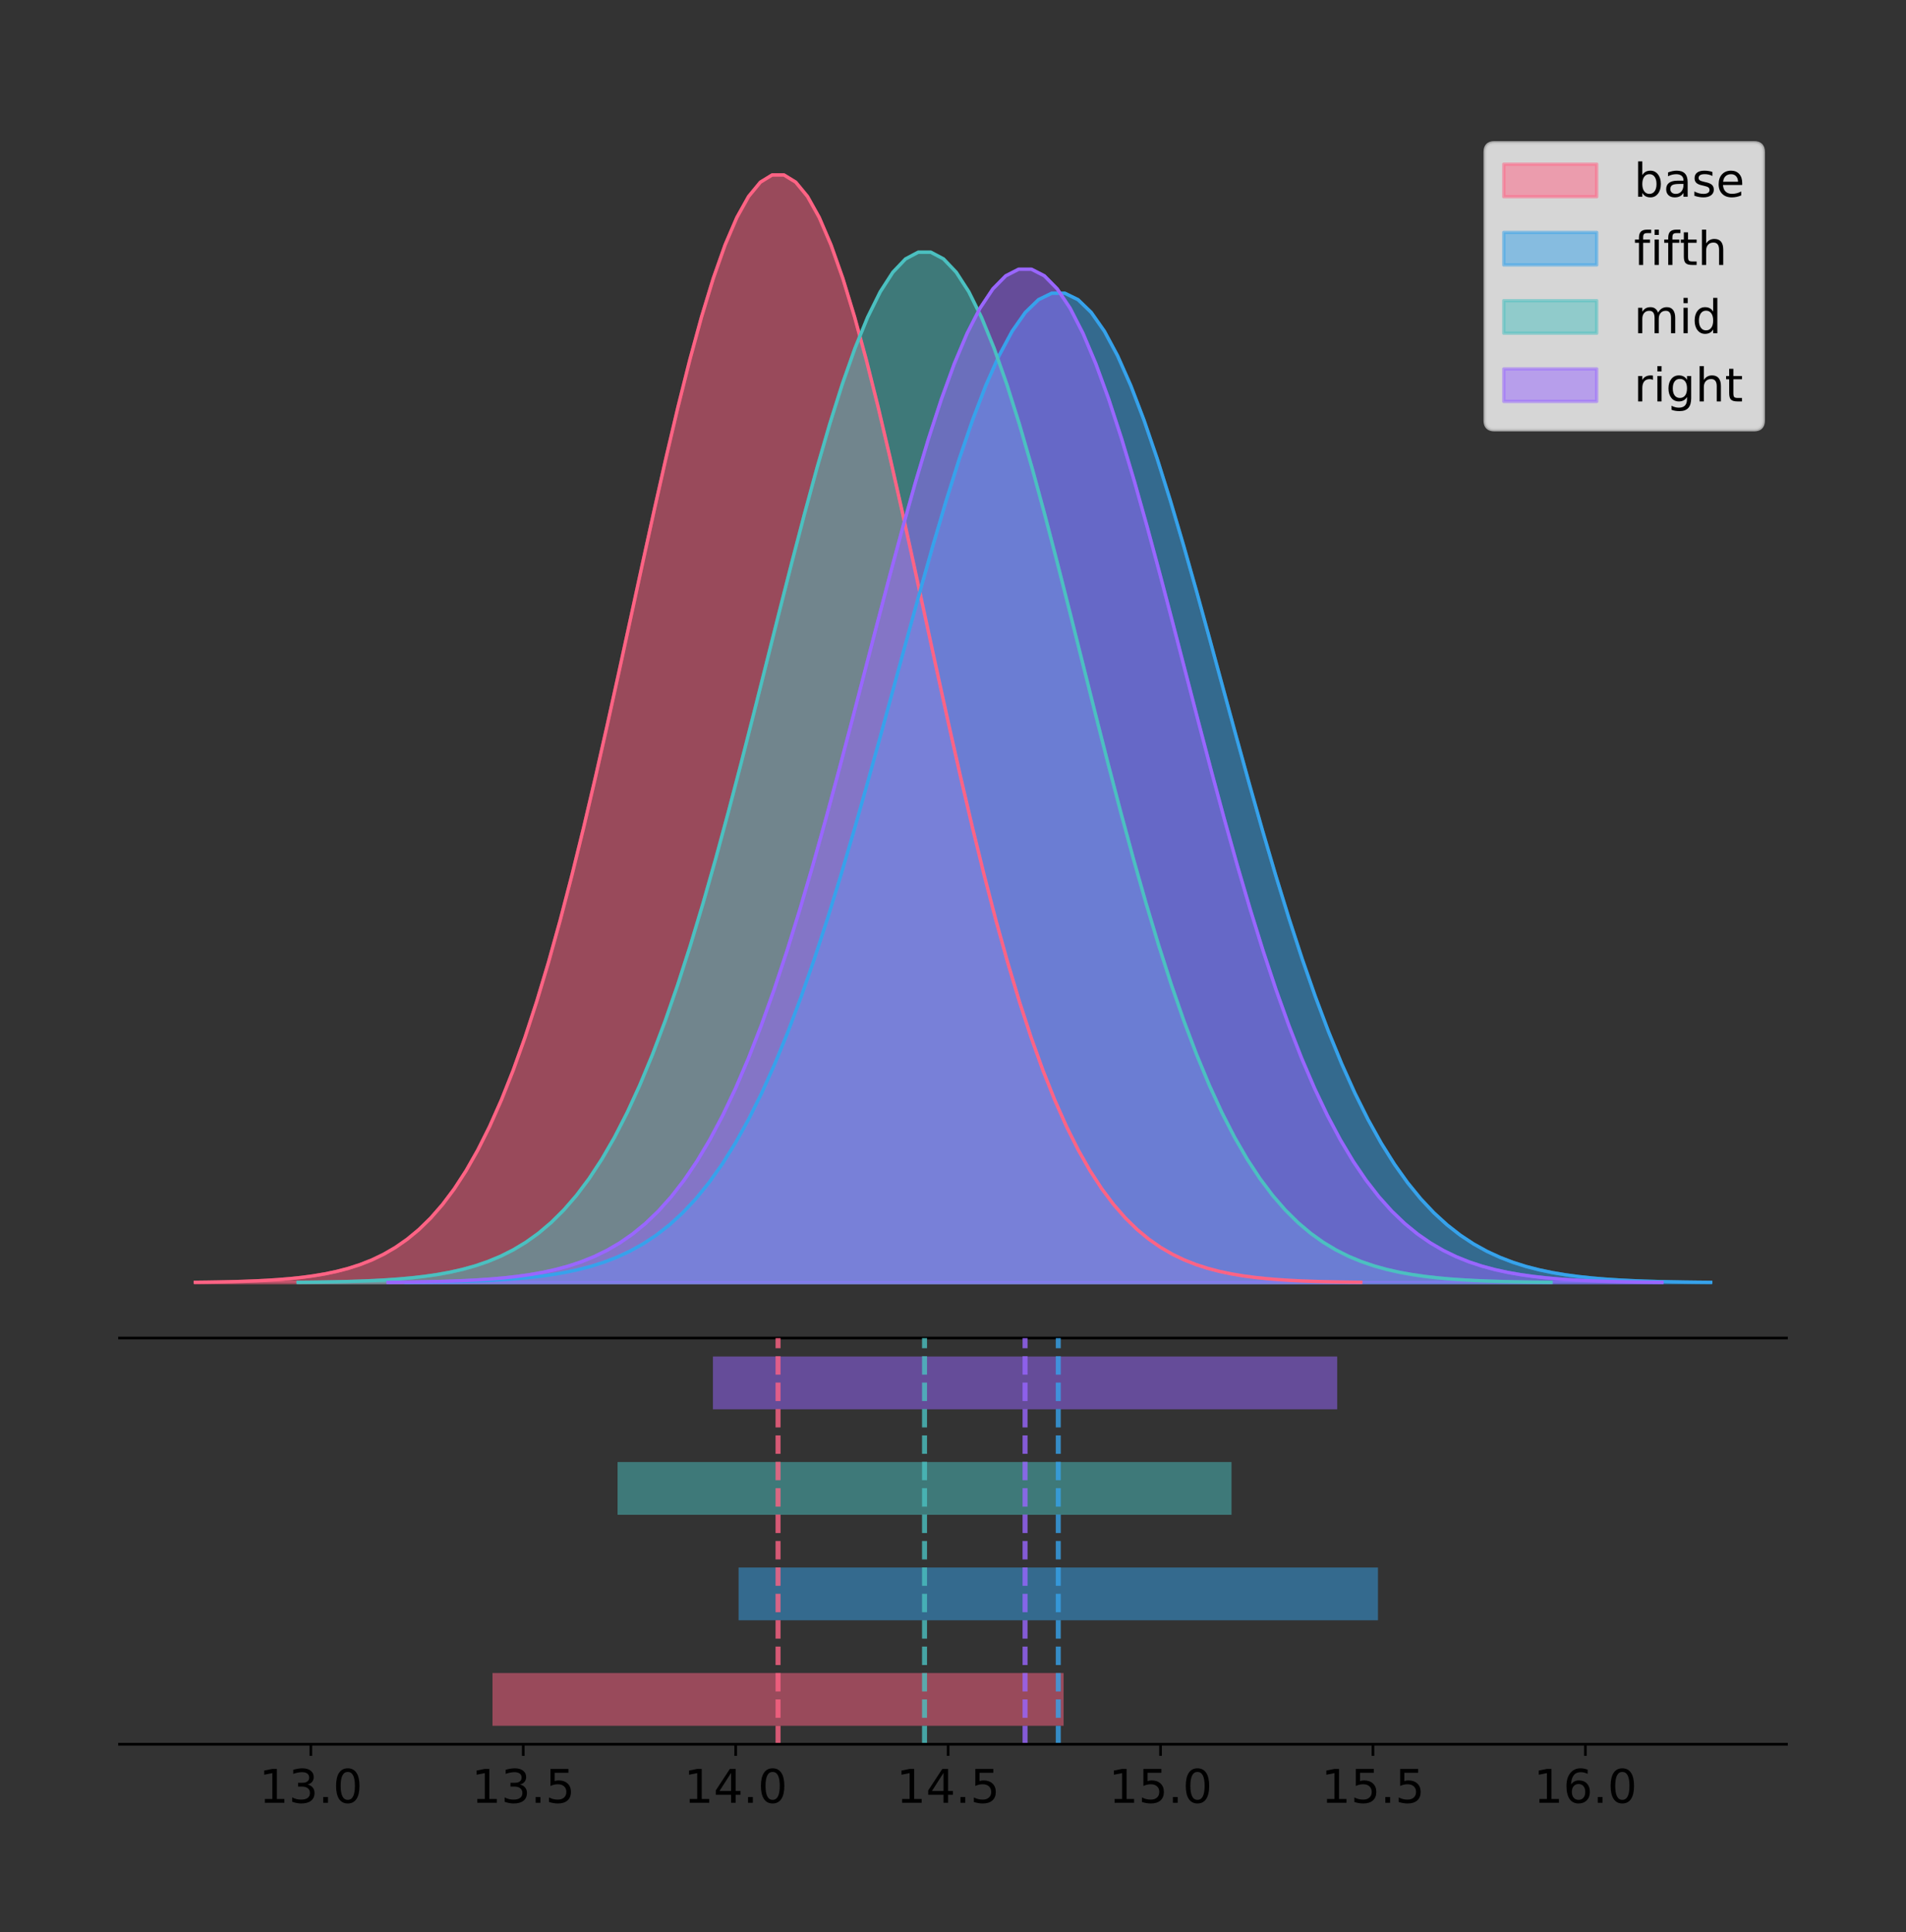 <?xml version="1.0" encoding="utf-8" standalone="no"?>
<!DOCTYPE svg PUBLIC "-//W3C//DTD SVG 1.1//EN"
  "http://www.w3.org/Graphics/SVG/1.1/DTD/svg11.dtd">
<!-- Created with matplotlib (https://matplotlib.org/) -->
<svg height="581.789pt" version="1.1" viewBox="0 0 574.2 581.789" width="574.2pt" xmlns="http://www.w3.org/2000/svg" xmlns:xlink="http://www.w3.org/1999/xlink">
 <rect x="0" y="0" width="574.2" height="581.789" fill="#333333" stroke="none"/>
 <defs>
  <style type="text/css">
*{stroke-linecap:butt;stroke-linejoin:round;}
  </style>
 </defs>
 <g id="figure_1">
  <g id="patch_1">
   <path d="M 0 581.789 
L 574.2 581.789 
L 574.2 0 
L 0 0 
z
" style="fill:none;"/>
  </g>
  <g id="axes_1">
   <g id="patch_2">
    <path d="M 36 402.93 
L 538.2 402.93 
L 538.2 36 
L 36 36 
z
" style="fill:none;"/>
   </g>
   <g id="PolyCollection_1">
    <defs>
     <path d="M 58.827 -195.538 
L 58.827 -195.65 
L 62.374 -195.692 
L 65.921 -195.749 
L 69.468 -195.825 
L 73.014 -195.925 
L 76.561 -196.058 
L 80.108 -196.23 
L 83.655 -196.455 
L 87.202 -196.744 
L 90.748 -197.115 
L 94.295 -197.585 
L 97.842 -198.179 
L 101.389 -198.923 
L 104.936 -199.848 
L 108.482 -200.99 
L 112.029 -202.39 
L 115.576 -204.093 
L 119.123 -206.151 
L 122.67 -208.617 
L 126.216 -211.552 
L 129.763 -215.017 
L 133.31 -219.078 
L 136.857 -223.801 
L 140.404 -229.25 
L 143.95 -235.488 
L 147.497 -242.572 
L 151.044 -250.552 
L 154.591 -259.468 
L 158.138 -269.344 
L 161.684 -280.192 
L 165.231 -292.002 
L 168.778 -304.744 
L 172.325 -318.365 
L 175.872 -332.786 
L 179.418 -347.901 
L 182.965 -363.58 
L 186.512 -379.667 
L 190.059 -395.98 
L 193.606 -412.318 
L 197.152 -428.462 
L 200.699 -444.18 
L 204.246 -459.23 
L 207.793 -473.372 
L 211.34 -486.366 
L 214.886 -497.987 
L 218.433 -508.025 
L 221.98 -516.294 
L 225.527 -522.64 
L 229.074 -526.94 
L 232.62 -529.111 
L 236.167 -529.111 
L 239.714 -526.94 
L 243.261 -522.64 
L 246.808 -516.294 
L 250.354 -508.025 
L 253.901 -497.987 
L 257.448 -486.366 
L 260.995 -473.372 
L 264.542 -459.23 
L 268.088 -444.18 
L 271.635 -428.462 
L 275.182 -412.318 
L 278.729 -395.98 
L 282.276 -379.667 
L 285.822 -363.58 
L 289.369 -347.901 
L 292.916 -332.786 
L 296.463 -318.365 
L 300.01 -304.744 
L 303.556 -292.002 
L 307.103 -280.192 
L 310.65 -269.344 
L 314.197 -259.468 
L 317.744 -250.552 
L 321.29 -242.572 
L 324.837 -235.488 
L 328.384 -229.25 
L 331.931 -223.801 
L 335.478 -219.078 
L 339.024 -215.017 
L 342.571 -211.552 
L 346.118 -208.617 
L 349.665 -206.151 
L 353.212 -204.093 
L 356.758 -202.39 
L 360.305 -200.99 
L 363.852 -199.848 
L 367.399 -198.923 
L 370.946 -198.179 
L 374.492 -197.585 
L 378.039 -197.115 
L 381.586 -196.744 
L 385.133 -196.455 
L 388.68 -196.23 
L 392.226 -196.058 
L 395.773 -195.925 
L 399.32 -195.825 
L 402.867 -195.749 
L 406.414 -195.692 
L 409.96 -195.65 
L 409.96 -195.538 
L 409.96 -195.538 
L 406.414 -195.538 
L 402.867 -195.538 
L 399.32 -195.538 
L 395.773 -195.538 
L 392.226 -195.538 
L 388.68 -195.538 
L 385.133 -195.538 
L 381.586 -195.538 
L 378.039 -195.538 
L 374.492 -195.538 
L 370.946 -195.538 
L 367.399 -195.538 
L 363.852 -195.538 
L 360.305 -195.538 
L 356.758 -195.538 
L 353.212 -195.538 
L 349.665 -195.538 
L 346.118 -195.538 
L 342.571 -195.538 
L 339.024 -195.538 
L 335.478 -195.538 
L 331.931 -195.538 
L 328.384 -195.538 
L 324.837 -195.538 
L 321.29 -195.538 
L 317.744 -195.538 
L 314.197 -195.538 
L 310.65 -195.538 
L 307.103 -195.538 
L 303.556 -195.538 
L 300.01 -195.538 
L 296.463 -195.538 
L 292.916 -195.538 
L 289.369 -195.538 
L 285.822 -195.538 
L 282.276 -195.538 
L 278.729 -195.538 
L 275.182 -195.538 
L 271.635 -195.538 
L 268.088 -195.538 
L 264.542 -195.538 
L 260.995 -195.538 
L 257.448 -195.538 
L 253.901 -195.538 
L 250.354 -195.538 
L 246.808 -195.538 
L 243.261 -195.538 
L 239.714 -195.538 
L 236.167 -195.538 
L 232.62 -195.538 
L 229.074 -195.538 
L 225.527 -195.538 
L 221.98 -195.538 
L 218.433 -195.538 
L 214.886 -195.538 
L 211.34 -195.538 
L 207.793 -195.538 
L 204.246 -195.538 
L 200.699 -195.538 
L 197.152 -195.538 
L 193.606 -195.538 
L 190.059 -195.538 
L 186.512 -195.538 
L 182.965 -195.538 
L 179.418 -195.538 
L 175.872 -195.538 
L 172.325 -195.538 
L 168.778 -195.538 
L 165.231 -195.538 
L 161.684 -195.538 
L 158.138 -195.538 
L 154.591 -195.538 
L 151.044 -195.538 
L 147.497 -195.538 
L 143.95 -195.538 
L 140.404 -195.538 
L 136.857 -195.538 
L 133.31 -195.538 
L 129.763 -195.538 
L 126.216 -195.538 
L 122.67 -195.538 
L 119.123 -195.538 
L 115.576 -195.538 
L 112.029 -195.538 
L 108.482 -195.538 
L 104.936 -195.538 
L 101.389 -195.538 
L 97.842 -195.538 
L 94.295 -195.538 
L 90.748 -195.538 
L 87.202 -195.538 
L 83.655 -195.538 
L 80.108 -195.538 
L 76.561 -195.538 
L 73.014 -195.538 
L 69.468 -195.538 
L 65.921 -195.538 
L 62.374 -195.538 
L 58.827 -195.538 
z
" id="m0c0e74a767" style="stroke:#ff6384;stroke-opacity:0.5;"/>
    </defs>
    <g clip-path="url(#pbc18be4af6)">
     <use style="fill:#ff6384;fill-opacity:0.5;stroke:#ff6384;stroke-opacity:0.5;" x="0" xlink:href="#m0c0e74a767" y="581.789"/>
    </g>
   </g>
   <g id="PolyCollection_2">
    <defs>
     <path d="M 122.26 -195.538 
L 122.26 -195.638 
L 126.231 -195.676 
L 130.202 -195.726 
L 134.173 -195.794 
L 138.144 -195.884 
L 142.114 -196.002 
L 146.085 -196.157 
L 150.056 -196.357 
L 154.027 -196.616 
L 157.998 -196.946 
L 161.969 -197.367 
L 165.939 -197.897 
L 169.91 -198.561 
L 173.881 -199.388 
L 177.852 -200.408 
L 181.823 -201.658 
L 185.794 -203.18 
L 189.764 -205.017 
L 193.735 -207.22 
L 197.706 -209.842 
L 201.677 -212.937 
L 205.648 -216.564 
L 209.619 -220.783 
L 213.589 -225.65 
L 217.56 -231.222 
L 221.531 -237.55 
L 225.502 -244.678 
L 229.473 -252.641 
L 233.444 -261.463 
L 237.414 -271.152 
L 241.385 -281.701 
L 245.356 -293.083 
L 249.327 -305.249 
L 253.298 -318.13 
L 257.269 -331.631 
L 261.239 -345.636 
L 265.21 -360.004 
L 269.181 -374.575 
L 273.152 -389.169 
L 277.123 -403.589 
L 281.094 -417.628 
L 285.064 -431.071 
L 289.035 -443.703 
L 293.006 -455.309 
L 296.977 -465.689 
L 300.948 -474.655 
L 304.919 -482.042 
L 308.889 -487.709 
L 312.86 -491.55 
L 316.831 -493.489 
L 320.802 -493.489 
L 324.773 -491.55 
L 328.744 -487.709 
L 332.714 -482.042 
L 336.685 -474.655 
L 340.656 -465.689 
L 344.627 -455.309 
L 348.598 -443.703 
L 352.569 -431.071 
L 356.539 -417.628 
L 360.51 -403.589 
L 364.481 -389.169 
L 368.452 -374.575 
L 372.423 -360.004 
L 376.394 -345.636 
L 380.364 -331.631 
L 384.335 -318.13 
L 388.306 -305.249 
L 392.277 -293.083 
L 396.248 -281.701 
L 400.219 -271.152 
L 404.189 -261.463 
L 408.16 -252.641 
L 412.131 -244.678 
L 416.102 -237.55 
L 420.073 -231.222 
L 424.044 -225.65 
L 428.014 -220.783 
L 431.985 -216.564 
L 435.956 -212.937 
L 439.927 -209.842 
L 443.898 -207.22 
L 447.869 -205.017 
L 451.839 -203.18 
L 455.81 -201.658 
L 459.781 -200.408 
L 463.752 -199.388 
L 467.723 -198.561 
L 471.694 -197.897 
L 475.664 -197.367 
L 479.635 -196.946 
L 483.606 -196.616 
L 487.577 -196.357 
L 491.548 -196.157 
L 495.519 -196.002 
L 499.489 -195.884 
L 503.46 -195.794 
L 507.431 -195.726 
L 511.402 -195.676 
L 515.373 -195.638 
L 515.373 -195.538 
L 515.373 -195.538 
L 511.402 -195.538 
L 507.431 -195.538 
L 503.46 -195.538 
L 499.489 -195.538 
L 495.519 -195.538 
L 491.548 -195.538 
L 487.577 -195.538 
L 483.606 -195.538 
L 479.635 -195.538 
L 475.664 -195.538 
L 471.694 -195.538 
L 467.723 -195.538 
L 463.752 -195.538 
L 459.781 -195.538 
L 455.81 -195.538 
L 451.839 -195.538 
L 447.869 -195.538 
L 443.898 -195.538 
L 439.927 -195.538 
L 435.956 -195.538 
L 431.985 -195.538 
L 428.014 -195.538 
L 424.044 -195.538 
L 420.073 -195.538 
L 416.102 -195.538 
L 412.131 -195.538 
L 408.16 -195.538 
L 404.189 -195.538 
L 400.219 -195.538 
L 396.248 -195.538 
L 392.277 -195.538 
L 388.306 -195.538 
L 384.335 -195.538 
L 380.364 -195.538 
L 376.394 -195.538 
L 372.423 -195.538 
L 368.452 -195.538 
L 364.481 -195.538 
L 360.51 -195.538 
L 356.539 -195.538 
L 352.569 -195.538 
L 348.598 -195.538 
L 344.627 -195.538 
L 340.656 -195.538 
L 336.685 -195.538 
L 332.714 -195.538 
L 328.744 -195.538 
L 324.773 -195.538 
L 320.802 -195.538 
L 316.831 -195.538 
L 312.86 -195.538 
L 308.889 -195.538 
L 304.919 -195.538 
L 300.948 -195.538 
L 296.977 -195.538 
L 293.006 -195.538 
L 289.035 -195.538 
L 285.064 -195.538 
L 281.094 -195.538 
L 277.123 -195.538 
L 273.152 -195.538 
L 269.181 -195.538 
L 265.21 -195.538 
L 261.239 -195.538 
L 257.269 -195.538 
L 253.298 -195.538 
L 249.327 -195.538 
L 245.356 -195.538 
L 241.385 -195.538 
L 237.414 -195.538 
L 233.444 -195.538 
L 229.473 -195.538 
L 225.502 -195.538 
L 221.531 -195.538 
L 217.56 -195.538 
L 213.589 -195.538 
L 209.619 -195.538 
L 205.648 -195.538 
L 201.677 -195.538 
L 197.706 -195.538 
L 193.735 -195.538 
L 189.764 -195.538 
L 185.794 -195.538 
L 181.823 -195.538 
L 177.852 -195.538 
L 173.881 -195.538 
L 169.91 -195.538 
L 165.939 -195.538 
L 161.969 -195.538 
L 157.998 -195.538 
L 154.027 -195.538 
L 150.056 -195.538 
L 146.085 -195.538 
L 142.114 -195.538 
L 138.144 -195.538 
L 134.173 -195.538 
L 130.202 -195.538 
L 126.231 -195.538 
L 122.26 -195.538 
z
" id="m26aa1ff971" style="stroke:#36a2eb;stroke-opacity:0.5;"/>
    </defs>
    <g clip-path="url(#pbc18be4af6)">
     <use style="fill:#36a2eb;fill-opacity:0.5;stroke:#36a2eb;stroke-opacity:0.5;" x="0" xlink:href="#m26aa1ff971" y="581.789"/>
    </g>
   </g>
   <g id="PolyCollection_3">
    <defs>
     <path d="M 89.792 -195.538 
L 89.792 -195.642 
L 93.605 -195.681 
L 97.418 -195.734 
L 101.23 -195.805 
L 105.043 -195.898 
L 108.856 -196.021 
L 112.669 -196.182 
L 116.482 -196.391 
L 120.294 -196.66 
L 124.107 -197.005 
L 127.92 -197.442 
L 131.733 -197.995 
L 135.545 -198.687 
L 139.358 -199.547 
L 143.171 -200.61 
L 146.984 -201.912 
L 150.797 -203.497 
L 154.609 -205.41 
L 158.422 -207.705 
L 162.235 -210.434 
L 166.048 -213.658 
L 169.861 -217.436 
L 173.673 -221.829 
L 177.486 -226.898 
L 181.299 -232.701 
L 185.112 -239.291 
L 188.924 -246.715 
L 192.737 -255.008 
L 196.55 -264.195 
L 200.363 -274.286 
L 204.176 -285.273 
L 207.988 -297.126 
L 211.801 -309.797 
L 215.614 -323.211 
L 219.427 -337.272 
L 223.24 -351.857 
L 227.052 -366.822 
L 230.865 -381.997 
L 234.678 -397.195 
L 238.491 -412.213 
L 242.304 -426.834 
L 246.116 -440.835 
L 249.929 -453.989 
L 253.742 -466.077 
L 257.555 -476.887 
L 261.367 -486.225 
L 265.18 -493.917 
L 268.993 -499.82 
L 272.806 -503.82 
L 276.619 -505.84 
L 280.431 -505.84 
L 284.244 -503.82 
L 288.057 -499.82 
L 291.87 -493.917 
L 295.683 -486.225 
L 299.495 -476.887 
L 303.308 -466.077 
L 307.121 -453.989 
L 310.934 -440.835 
L 314.746 -426.834 
L 318.559 -412.213 
L 322.372 -397.195 
L 326.185 -381.997 
L 329.998 -366.822 
L 333.81 -351.857 
L 337.623 -337.272 
L 341.436 -323.211 
L 345.249 -309.797 
L 349.062 -297.126 
L 352.874 -285.273 
L 356.687 -274.286 
L 360.5 -264.195 
L 364.313 -255.008 
L 368.126 -246.715 
L 371.938 -239.291 
L 375.751 -232.701 
L 379.564 -226.898 
L 383.377 -221.829 
L 387.189 -217.436 
L 391.002 -213.658 
L 394.815 -210.434 
L 398.628 -207.705 
L 402.441 -205.41 
L 406.253 -203.497 
L 410.066 -201.912 
L 413.879 -200.61 
L 417.692 -199.547 
L 421.505 -198.687 
L 425.317 -197.995 
L 429.13 -197.442 
L 432.943 -197.005 
L 436.756 -196.66 
L 440.569 -196.391 
L 444.381 -196.182 
L 448.194 -196.021 
L 452.007 -195.898 
L 455.82 -195.805 
L 459.632 -195.734 
L 463.445 -195.681 
L 467.258 -195.642 
L 467.258 -195.538 
L 467.258 -195.538 
L 463.445 -195.538 
L 459.632 -195.538 
L 455.82 -195.538 
L 452.007 -195.538 
L 448.194 -195.538 
L 444.381 -195.538 
L 440.569 -195.538 
L 436.756 -195.538 
L 432.943 -195.538 
L 429.13 -195.538 
L 425.317 -195.538 
L 421.505 -195.538 
L 417.692 -195.538 
L 413.879 -195.538 
L 410.066 -195.538 
L 406.253 -195.538 
L 402.441 -195.538 
L 398.628 -195.538 
L 394.815 -195.538 
L 391.002 -195.538 
L 387.189 -195.538 
L 383.377 -195.538 
L 379.564 -195.538 
L 375.751 -195.538 
L 371.938 -195.538 
L 368.126 -195.538 
L 364.313 -195.538 
L 360.5 -195.538 
L 356.687 -195.538 
L 352.874 -195.538 
L 349.062 -195.538 
L 345.249 -195.538 
L 341.436 -195.538 
L 337.623 -195.538 
L 333.81 -195.538 
L 329.998 -195.538 
L 326.185 -195.538 
L 322.372 -195.538 
L 318.559 -195.538 
L 314.746 -195.538 
L 310.934 -195.538 
L 307.121 -195.538 
L 303.308 -195.538 
L 299.495 -195.538 
L 295.683 -195.538 
L 291.87 -195.538 
L 288.057 -195.538 
L 284.244 -195.538 
L 280.431 -195.538 
L 276.619 -195.538 
L 272.806 -195.538 
L 268.993 -195.538 
L 265.18 -195.538 
L 261.367 -195.538 
L 257.555 -195.538 
L 253.742 -195.538 
L 249.929 -195.538 
L 246.116 -195.538 
L 242.304 -195.538 
L 238.491 -195.538 
L 234.678 -195.538 
L 230.865 -195.538 
L 227.052 -195.538 
L 223.24 -195.538 
L 219.427 -195.538 
L 215.614 -195.538 
L 211.801 -195.538 
L 207.988 -195.538 
L 204.176 -195.538 
L 200.363 -195.538 
L 196.55 -195.538 
L 192.737 -195.538 
L 188.924 -195.538 
L 185.112 -195.538 
L 181.299 -195.538 
L 177.486 -195.538 
L 173.673 -195.538 
L 169.861 -195.538 
L 166.048 -195.538 
L 162.235 -195.538 
L 158.422 -195.538 
L 154.609 -195.538 
L 150.797 -195.538 
L 146.984 -195.538 
L 143.171 -195.538 
L 139.358 -195.538 
L 135.545 -195.538 
L 131.733 -195.538 
L 127.92 -195.538 
L 124.107 -195.538 
L 120.294 -195.538 
L 116.482 -195.538 
L 112.669 -195.538 
L 108.856 -195.538 
L 105.043 -195.538 
L 101.23 -195.538 
L 97.418 -195.538 
L 93.605 -195.538 
L 89.792 -195.538 
z
" id="m68075478eb" style="stroke:#4bc0c0;stroke-opacity:0.5;"/>
    </defs>
    <g clip-path="url(#pbc18be4af6)">
     <use style="fill:#4bc0c0;fill-opacity:0.5;stroke:#4bc0c0;stroke-opacity:0.5;" x="0" xlink:href="#m68075478eb" y="581.789"/>
    </g>
   </g>
   <g id="PolyCollection_4">
    <defs>
     <path d="M 116.907 -195.538 
L 116.907 -195.64 
L 120.784 -195.679 
L 124.661 -195.731 
L 128.537 -195.8 
L 132.414 -195.892 
L 136.291 -196.013 
L 140.168 -196.172 
L 144.044 -196.377 
L 147.921 -196.642 
L 151.798 -196.98 
L 155.675 -197.411 
L 159.552 -197.954 
L 163.428 -198.635 
L 167.305 -199.481 
L 171.182 -200.526 
L 175.059 -201.807 
L 178.935 -203.365 
L 182.812 -205.247 
L 186.689 -207.504 
L 190.566 -210.189 
L 194.443 -213.359 
L 198.319 -217.074 
L 202.196 -221.395 
L 206.073 -226.38 
L 209.95 -232.088 
L 213.826 -238.569 
L 217.703 -245.87 
L 221.58 -254.026 
L 225.457 -263.062 
L 229.334 -272.986 
L 233.21 -283.791 
L 237.087 -295.449 
L 240.964 -307.911 
L 244.841 -321.104 
L 248.718 -334.933 
L 252.594 -349.277 
L 256.471 -363.994 
L 260.348 -378.919 
L 264.225 -393.867 
L 268.101 -408.637 
L 271.978 -423.016 
L 275.855 -436.786 
L 279.732 -449.723 
L 283.609 -461.612 
L 287.485 -472.243 
L 291.362 -481.427 
L 295.239 -488.992 
L 299.116 -494.798 
L 302.992 -498.732 
L 306.869 -500.718 
L 310.746 -500.718 
L 314.623 -498.732 
L 318.5 -494.798 
L 322.376 -488.992 
L 326.253 -481.427 
L 330.13 -472.243 
L 334.007 -461.612 
L 337.883 -449.723 
L 341.76 -436.786 
L 345.637 -423.016 
L 349.514 -408.637 
L 353.391 -393.867 
L 357.267 -378.919 
L 361.144 -363.994 
L 365.021 -349.277 
L 368.898 -334.933 
L 372.774 -321.104 
L 376.651 -307.911 
L 380.528 -295.449 
L 384.405 -283.791 
L 388.282 -272.986 
L 392.158 -263.062 
L 396.035 -254.026 
L 399.912 -245.87 
L 403.789 -238.569 
L 407.665 -232.088 
L 411.542 -226.38 
L 415.419 -221.395 
L 419.296 -217.074 
L 423.173 -213.359 
L 427.049 -210.189 
L 430.926 -207.504 
L 434.803 -205.247 
L 438.68 -203.365 
L 442.556 -201.807 
L 446.433 -200.526 
L 450.31 -199.481 
L 454.187 -198.635 
L 458.064 -197.954 
L 461.94 -197.411 
L 465.817 -196.98 
L 469.694 -196.642 
L 473.571 -196.377 
L 477.448 -196.172 
L 481.324 -196.013 
L 485.201 -195.892 
L 489.078 -195.8 
L 492.955 -195.731 
L 496.831 -195.679 
L 500.708 -195.64 
L 500.708 -195.538 
L 500.708 -195.538 
L 496.831 -195.538 
L 492.955 -195.538 
L 489.078 -195.538 
L 485.201 -195.538 
L 481.324 -195.538 
L 477.448 -195.538 
L 473.571 -195.538 
L 469.694 -195.538 
L 465.817 -195.538 
L 461.94 -195.538 
L 458.064 -195.538 
L 454.187 -195.538 
L 450.31 -195.538 
L 446.433 -195.538 
L 442.556 -195.538 
L 438.68 -195.538 
L 434.803 -195.538 
L 430.926 -195.538 
L 427.049 -195.538 
L 423.173 -195.538 
L 419.296 -195.538 
L 415.419 -195.538 
L 411.542 -195.538 
L 407.665 -195.538 
L 403.789 -195.538 
L 399.912 -195.538 
L 396.035 -195.538 
L 392.158 -195.538 
L 388.282 -195.538 
L 384.405 -195.538 
L 380.528 -195.538 
L 376.651 -195.538 
L 372.774 -195.538 
L 368.898 -195.538 
L 365.021 -195.538 
L 361.144 -195.538 
L 357.267 -195.538 
L 353.391 -195.538 
L 349.514 -195.538 
L 345.637 -195.538 
L 341.76 -195.538 
L 337.883 -195.538 
L 334.007 -195.538 
L 330.13 -195.538 
L 326.253 -195.538 
L 322.376 -195.538 
L 318.5 -195.538 
L 314.623 -195.538 
L 310.746 -195.538 
L 306.869 -195.538 
L 302.992 -195.538 
L 299.116 -195.538 
L 295.239 -195.538 
L 291.362 -195.538 
L 287.485 -195.538 
L 283.609 -195.538 
L 279.732 -195.538 
L 275.855 -195.538 
L 271.978 -195.538 
L 268.101 -195.538 
L 264.225 -195.538 
L 260.348 -195.538 
L 256.471 -195.538 
L 252.594 -195.538 
L 248.718 -195.538 
L 244.841 -195.538 
L 240.964 -195.538 
L 237.087 -195.538 
L 233.21 -195.538 
L 229.334 -195.538 
L 225.457 -195.538 
L 221.58 -195.538 
L 217.703 -195.538 
L 213.826 -195.538 
L 209.95 -195.538 
L 206.073 -195.538 
L 202.196 -195.538 
L 198.319 -195.538 
L 194.443 -195.538 
L 190.566 -195.538 
L 186.689 -195.538 
L 182.812 -195.538 
L 178.935 -195.538 
L 175.059 -195.538 
L 171.182 -195.538 
L 167.305 -195.538 
L 163.428 -195.538 
L 159.552 -195.538 
L 155.675 -195.538 
L 151.798 -195.538 
L 147.921 -195.538 
L 144.044 -195.538 
L 140.168 -195.538 
L 136.291 -195.538 
L 132.414 -195.538 
L 128.537 -195.538 
L 124.661 -195.538 
L 120.784 -195.538 
L 116.907 -195.538 
z
" id="m4164bfc321" style="stroke:#9966ff;stroke-opacity:0.5;"/>
    </defs>
    <g clip-path="url(#pbc18be4af6)">
     <use style="fill:#9966ff;fill-opacity:0.5;stroke:#9966ff;stroke-opacity:0.5;" x="0" xlink:href="#m4164bfc321" y="581.789"/>
    </g>
   </g>
   <g id="line2d_1">
    <path clip-path="url(#pbc18be4af6)" d="M 58.827 386.139 
L 62.374 386.097 
L 65.921 386.04 
L 69.468 385.965 
L 73.014 385.864 
L 76.561 385.732 
L 80.108 385.559 
L 83.655 385.334 
L 87.202 385.045 
L 90.748 384.675 
L 94.295 384.204 
L 97.842 383.61 
L 101.389 382.867 
L 104.936 381.941 
L 108.482 380.799 
L 112.029 379.399 
L 115.576 377.696 
L 119.123 375.639 
L 122.67 373.172 
L 126.216 370.238 
L 129.763 366.772 
L 133.31 362.711 
L 136.857 357.989 
L 140.404 352.539 
L 143.95 346.301 
L 147.497 339.217 
L 151.044 331.237 
L 154.591 322.322 
L 158.138 312.445 
L 161.684 301.597 
L 165.231 289.787 
L 168.778 277.045 
L 172.325 263.424 
L 175.872 249.004 
L 179.418 233.888 
L 182.965 218.209 
L 186.512 202.123 
L 190.059 185.809 
L 193.606 169.471 
L 197.152 153.327 
L 200.699 137.61 
L 204.246 122.559 
L 207.793 108.418 
L 211.34 95.423 
L 214.886 83.803 
L 218.433 73.765 
L 221.98 65.495 
L 225.527 59.15 
L 229.074 54.85 
L 232.62 52.679 
L 236.167 52.679 
L 239.714 54.85 
L 243.261 59.15 
L 246.808 65.495 
L 250.354 73.765 
L 253.901 83.803 
L 257.448 95.423 
L 260.995 108.418 
L 264.542 122.559 
L 268.088 137.61 
L 271.635 153.327 
L 275.182 169.471 
L 278.729 185.809 
L 282.276 202.123 
L 285.822 218.209 
L 289.369 233.888 
L 292.916 249.004 
L 296.463 263.424 
L 300.01 277.045 
L 303.556 289.787 
L 307.103 301.597 
L 310.65 312.445 
L 314.197 322.322 
L 317.744 331.237 
L 321.29 339.217 
L 324.837 346.301 
L 328.384 352.539 
L 331.931 357.989 
L 335.478 362.711 
L 339.024 366.772 
L 342.571 370.238 
L 346.118 373.172 
L 349.665 375.639 
L 353.212 377.696 
L 356.758 379.399 
L 360.305 380.799 
L 363.852 381.941 
L 367.399 382.867 
L 370.946 383.61 
L 374.492 384.204 
L 378.039 384.675 
L 381.586 385.045 
L 385.133 385.334 
L 388.68 385.559 
L 392.226 385.732 
L 395.773 385.864 
L 399.32 385.965 
L 402.867 386.04 
L 406.414 386.097 
L 409.96 386.139 
" style="fill:none;stroke:#ff6384;stroke-linecap:square;"/>
   </g>
   <g id="line2d_2">
    <path clip-path="url(#pbc18be4af6)" d="M 122.26 386.151 
L 126.231 386.114 
L 130.202 386.063 
L 134.173 385.995 
L 138.144 385.905 
L 142.114 385.787 
L 146.085 385.633 
L 150.056 385.432 
L 154.027 385.174 
L 157.998 384.843 
L 161.969 384.423 
L 165.939 383.892 
L 169.91 383.228 
L 173.881 382.402 
L 177.852 381.382 
L 181.823 380.131 
L 185.794 378.61 
L 189.764 376.772 
L 193.735 374.569 
L 197.706 371.948 
L 201.677 368.853 
L 205.648 365.225 
L 209.619 361.007 
L 213.589 356.139 
L 217.56 350.568 
L 221.531 344.24 
L 225.502 337.112 
L 229.473 329.149 
L 233.444 320.327 
L 237.414 310.637 
L 241.385 300.088 
L 245.356 288.707 
L 249.327 276.54 
L 253.298 263.66 
L 257.269 250.159 
L 261.239 236.154 
L 265.21 221.785 
L 269.181 207.214 
L 273.152 192.62 
L 277.123 178.2 
L 281.094 164.161 
L 285.064 150.718 
L 289.035 138.087 
L 293.006 126.48 
L 296.977 116.1 
L 300.948 107.134 
L 304.919 99.748 
L 308.889 94.08 
L 312.86 90.239 
L 316.831 88.3 
L 320.802 88.3 
L 324.773 90.239 
L 328.744 94.08 
L 332.714 99.748 
L 336.685 107.134 
L 340.656 116.1 
L 344.627 126.48 
L 348.598 138.087 
L 352.569 150.718 
L 356.539 164.161 
L 360.51 178.2 
L 364.481 192.62 
L 368.452 207.214 
L 372.423 221.785 
L 376.394 236.154 
L 380.364 250.159 
L 384.335 263.66 
L 388.306 276.54 
L 392.277 288.707 
L 396.248 300.088 
L 400.219 310.637 
L 404.189 320.327 
L 408.16 329.149 
L 412.131 337.112 
L 416.102 344.24 
L 420.073 350.568 
L 424.044 356.139 
L 428.014 361.007 
L 431.985 365.225 
L 435.956 368.853 
L 439.927 371.948 
L 443.898 374.569 
L 447.869 376.772 
L 451.839 378.61 
L 455.81 380.131 
L 459.781 381.382 
L 463.752 382.402 
L 467.723 383.228 
L 471.694 383.892 
L 475.664 384.423 
L 479.635 384.843 
L 483.606 385.174 
L 487.577 385.432 
L 491.548 385.633 
L 495.519 385.787 
L 499.489 385.905 
L 503.46 385.995 
L 507.431 386.063 
L 511.402 386.114 
L 515.373 386.151 
" style="fill:none;stroke:#36a2eb;stroke-linecap:square;"/>
   </g>
   <g id="line2d_3">
    <path clip-path="url(#pbc18be4af6)" d="M 89.792 386.147 
L 93.605 386.108 
L 97.418 386.055 
L 101.23 385.985 
L 105.043 385.891 
L 108.856 385.768 
L 112.669 385.607 
L 116.482 385.398 
L 120.294 385.129 
L 124.107 384.785 
L 127.92 384.347 
L 131.733 383.795 
L 135.545 383.103 
L 139.358 382.242 
L 143.171 381.18 
L 146.984 379.877 
L 150.797 378.293 
L 154.609 376.379 
L 158.422 374.085 
L 162.235 371.355 
L 166.048 368.131 
L 169.861 364.354 
L 173.673 359.96 
L 177.486 354.891 
L 181.299 349.088 
L 185.112 342.498 
L 188.924 335.075 
L 192.737 326.782 
L 196.55 317.594 
L 200.363 307.503 
L 204.176 296.517 
L 207.988 284.663 
L 211.801 271.993 
L 215.614 258.578 
L 219.427 244.517 
L 223.24 229.932 
L 227.052 214.968 
L 230.865 199.793 
L 234.678 184.594 
L 238.491 169.576 
L 242.304 154.955 
L 246.116 140.955 
L 249.929 127.8 
L 253.742 115.712 
L 257.555 104.902 
L 261.367 95.565 
L 265.18 87.872 
L 268.993 81.969 
L 272.806 77.969 
L 276.619 75.949 
L 280.431 75.949 
L 284.244 77.969 
L 288.057 81.969 
L 291.87 87.872 
L 295.683 95.565 
L 299.495 104.902 
L 303.308 115.712 
L 307.121 127.8 
L 310.934 140.955 
L 314.746 154.955 
L 318.559 169.576 
L 322.372 184.594 
L 326.185 199.793 
L 329.998 214.968 
L 333.81 229.932 
L 337.623 244.517 
L 341.436 258.578 
L 345.249 271.993 
L 349.062 284.663 
L 352.874 296.517 
L 356.687 307.503 
L 360.5 317.594 
L 364.313 326.782 
L 368.126 335.075 
L 371.938 342.498 
L 375.751 349.088 
L 379.564 354.891 
L 383.377 359.96 
L 387.189 364.354 
L 391.002 368.131 
L 394.815 371.355 
L 398.628 374.085 
L 402.441 376.379 
L 406.253 378.293 
L 410.066 379.877 
L 413.879 381.18 
L 417.692 382.242 
L 421.505 383.103 
L 425.317 383.795 
L 429.13 384.347 
L 432.943 384.785 
L 436.756 385.129 
L 440.569 385.398 
L 444.381 385.607 
L 448.194 385.768 
L 452.007 385.891 
L 455.82 385.985 
L 459.632 386.055 
L 463.445 386.108 
L 467.258 386.147 
" style="fill:none;stroke:#4bc0c0;stroke-linecap:square;"/>
   </g>
   <g id="line2d_4">
    <path clip-path="url(#pbc18be4af6)" d="M 116.907 386.149 
L 120.784 386.11 
L 124.661 386.058 
L 128.537 385.989 
L 132.414 385.897 
L 136.291 385.776 
L 140.168 385.618 
L 144.044 385.412 
L 147.921 385.148 
L 151.798 384.809 
L 155.675 384.378 
L 159.552 383.835 
L 163.428 383.155 
L 167.305 382.308 
L 171.182 381.263 
L 175.059 379.983 
L 178.935 378.424 
L 182.812 376.542 
L 186.689 374.286 
L 190.566 371.601 
L 194.443 368.43 
L 198.319 364.715 
L 202.196 360.394 
L 206.073 355.409 
L 209.95 349.702 
L 213.826 343.22 
L 217.703 335.92 
L 221.58 327.763 
L 225.457 318.727 
L 229.334 308.803 
L 233.21 297.998 
L 237.087 286.34 
L 240.964 273.879 
L 244.841 260.686 
L 248.718 246.857 
L 252.594 232.512 
L 256.471 217.795 
L 260.348 202.87 
L 264.225 187.923 
L 268.101 173.153 
L 271.978 158.773 
L 275.855 145.004 
L 279.732 132.066 
L 283.609 120.178 
L 287.485 109.546 
L 291.362 100.363 
L 295.239 92.797 
L 299.116 86.992 
L 302.992 83.058 
L 306.869 81.071 
L 310.746 81.071 
L 314.623 83.058 
L 318.5 86.992 
L 322.376 92.797 
L 326.253 100.363 
L 330.13 109.546 
L 334.007 120.178 
L 337.883 132.066 
L 341.76 145.004 
L 345.637 158.773 
L 349.514 173.153 
L 353.391 187.923 
L 357.267 202.87 
L 361.144 217.795 
L 365.021 232.512 
L 368.898 246.857 
L 372.774 260.686 
L 376.651 273.879 
L 380.528 286.34 
L 384.405 297.998 
L 388.282 308.803 
L 392.158 318.727 
L 396.035 327.763 
L 399.912 335.92 
L 403.789 343.22 
L 407.665 349.702 
L 411.542 355.409 
L 415.419 360.394 
L 419.296 364.715 
L 423.173 368.43 
L 427.049 371.601 
L 430.926 374.286 
L 434.803 376.542 
L 438.68 378.424 
L 442.556 379.983 
L 446.433 381.263 
L 450.31 382.308 
L 454.187 383.155 
L 458.064 383.835 
L 461.94 384.378 
L 465.817 384.809 
L 469.694 385.148 
L 473.571 385.412 
L 477.448 385.618 
L 481.324 385.776 
L 485.201 385.897 
L 489.078 385.989 
L 492.955 386.058 
L 496.831 386.11 
L 500.708 386.149 
" style="fill:none;stroke:#9966ff;stroke-linecap:square;"/>
   </g>
   <g id="patch_3">
    <path d="M 36 402.93 
L 538.2 402.93 
" style="fill:none;stroke:#000000;stroke-linecap:square;stroke-linejoin:miter;stroke-width:0.8;"/>
   </g>
   <g id="legend_1">
    <g id="patch_4">
     <path d="M 450.225 129.398 
L 528.4 129.398 
Q 531.2 129.398 531.2 126.597 
L 531.2 45.8 
Q 531.2 43 528.4 43 
L 450.225 43 
Q 447.425 43 447.425 45.8 
L 447.425 126.597 
Q 447.425 129.398 450.225 129.398 
z
" style="fill:#ffffff;opacity:0.8;stroke:#cccccc;stroke-linejoin:miter;"/>
    </g>
    <g id="patch_5">
     <path d="M 453.025 59.238 
L 481.025 59.238 
L 481.025 49.438 
L 453.025 49.438 
z
" style="fill:#ff6384;opacity:0.5;stroke:#ff6384;stroke-linejoin:miter;"/>
    </g>
    <g id="text_1">
     <!-- base -->
     <defs>
      <path d="M 48.688 27.297 
Q 48.688 37.203 44.609 42.844 
Q 40.531 48.484 33.406 48.484 
Q 26.266 48.484 22.188 42.844 
Q 18.109 37.203 18.109 27.297 
Q 18.109 17.391 22.188 11.75 
Q 26.266 6.109 33.406 6.109 
Q 40.531 6.109 44.609 11.75 
Q 48.688 17.391 48.688 27.297 
z
M 18.109 46.391 
Q 20.953 51.266 25.266 53.625 
Q 29.594 56 35.594 56 
Q 45.562 56 51.781 48.094 
Q 58.016 40.188 58.016 27.297 
Q 58.016 14.406 51.781 6.484 
Q 45.562 -1.422 35.594 -1.422 
Q 29.594 -1.422 25.266 0.953 
Q 20.953 3.328 18.109 8.203 
L 18.109 0 
L 9.078 0 
L 9.078 75.984 
L 18.109 75.984 
z
" id="DejaVuSans-98"/>
      <path d="M 34.281 27.484 
Q 23.391 27.484 19.188 25 
Q 14.984 22.516 14.984 16.5 
Q 14.984 11.719 18.141 8.906 
Q 21.297 6.109 26.703 6.109 
Q 34.188 6.109 38.703 11.406 
Q 43.219 16.703 43.219 25.484 
L 43.219 27.484 
z
M 52.203 31.203 
L 52.203 0 
L 43.219 0 
L 43.219 8.297 
Q 40.141 3.328 35.547 0.953 
Q 30.953 -1.422 24.312 -1.422 
Q 15.922 -1.422 10.953 3.297 
Q 6 8.016 6 15.922 
Q 6 25.141 12.172 29.828 
Q 18.359 34.516 30.609 34.516 
L 43.219 34.516 
L 43.219 35.406 
Q 43.219 41.609 39.141 45 
Q 35.062 48.391 27.688 48.391 
Q 23 48.391 18.547 47.266 
Q 14.109 46.141 10.016 43.891 
L 10.016 52.203 
Q 14.938 54.109 19.578 55.047 
Q 24.219 56 28.609 56 
Q 40.484 56 46.344 49.844 
Q 52.203 43.703 52.203 31.203 
z
" id="DejaVuSans-97"/>
      <path d="M 44.281 53.078 
L 44.281 44.578 
Q 40.484 46.531 36.375 47.5 
Q 32.281 48.484 27.875 48.484 
Q 21.188 48.484 17.844 46.438 
Q 14.5 44.391 14.5 40.281 
Q 14.5 37.156 16.891 35.375 
Q 19.281 33.594 26.516 31.984 
L 29.594 31.297 
Q 39.156 29.25 43.188 25.516 
Q 47.219 21.781 47.219 15.094 
Q 47.219 7.469 41.188 3.016 
Q 35.156 -1.422 24.609 -1.422 
Q 20.219 -1.422 15.453 -0.562 
Q 10.688 0.297 5.422 2 
L 5.422 11.281 
Q 10.406 8.688 15.234 7.391 
Q 20.062 6.109 24.812 6.109 
Q 31.156 6.109 34.562 8.281 
Q 37.984 10.453 37.984 14.406 
Q 37.984 18.062 35.516 20.016 
Q 33.062 21.969 24.703 23.781 
L 21.578 24.516 
Q 13.234 26.266 9.516 29.906 
Q 5.812 33.547 5.812 39.891 
Q 5.812 47.609 11.281 51.797 
Q 16.75 56 26.812 56 
Q 31.781 56 36.172 55.266 
Q 40.578 54.547 44.281 53.078 
z
" id="DejaVuSans-115"/>
      <path d="M 56.203 29.594 
L 56.203 25.203 
L 14.891 25.203 
Q 15.484 15.922 20.484 11.062 
Q 25.484 6.203 34.422 6.203 
Q 39.594 6.203 44.453 7.469 
Q 49.312 8.734 54.109 11.281 
L 54.109 2.781 
Q 49.266 0.734 44.188 -0.344 
Q 39.109 -1.422 33.891 -1.422 
Q 20.797 -1.422 13.156 6.188 
Q 5.516 13.812 5.516 26.812 
Q 5.516 40.234 12.766 48.109 
Q 20.016 56 32.328 56 
Q 43.359 56 49.781 48.891 
Q 56.203 41.797 56.203 29.594 
z
M 47.219 32.234 
Q 47.125 39.594 43.094 43.984 
Q 39.062 48.391 32.422 48.391 
Q 24.906 48.391 20.391 44.141 
Q 15.875 39.891 15.188 32.172 
z
" id="DejaVuSans-101"/>
     </defs>
     <g transform="translate(492.225 59.238)scale(0.14 -0.14)">
      <use xlink:href="#DejaVuSans-98"/>
      <use x="63.477" xlink:href="#DejaVuSans-97"/>
      <use x="124.756" xlink:href="#DejaVuSans-115"/>
      <use x="176.855" xlink:href="#DejaVuSans-101"/>
     </g>
    </g>
    <g id="patch_6">
     <path d="M 453.025 79.787 
L 481.025 79.787 
L 481.025 69.987 
L 453.025 69.987 
z
" style="fill:#36a2eb;opacity:0.5;stroke:#36a2eb;stroke-linejoin:miter;"/>
    </g>
    <g id="text_2">
     <!-- fifth -->
     <defs>
      <path d="M 37.109 75.984 
L 37.109 68.5 
L 28.516 68.5 
Q 23.688 68.5 21.797 66.547 
Q 19.922 64.594 19.922 59.516 
L 19.922 54.688 
L 34.719 54.688 
L 34.719 47.703 
L 19.922 47.703 
L 19.922 0 
L 10.891 0 
L 10.891 47.703 
L 2.297 47.703 
L 2.297 54.688 
L 10.891 54.688 
L 10.891 58.5 
Q 10.891 67.625 15.141 71.797 
Q 19.391 75.984 28.609 75.984 
z
" id="DejaVuSans-102"/>
      <path d="M 9.422 54.688 
L 18.406 54.688 
L 18.406 0 
L 9.422 0 
z
M 9.422 75.984 
L 18.406 75.984 
L 18.406 64.594 
L 9.422 64.594 
z
" id="DejaVuSans-105"/>
      <path d="M 18.312 70.219 
L 18.312 54.688 
L 36.812 54.688 
L 36.812 47.703 
L 18.312 47.703 
L 18.312 18.016 
Q 18.312 11.328 20.141 9.422 
Q 21.969 7.516 27.594 7.516 
L 36.812 7.516 
L 36.812 0 
L 27.594 0 
Q 17.188 0 13.234 3.875 
Q 9.281 7.766 9.281 18.016 
L 9.281 47.703 
L 2.688 47.703 
L 2.688 54.688 
L 9.281 54.688 
L 9.281 70.219 
z
" id="DejaVuSans-116"/>
      <path d="M 54.891 33.016 
L 54.891 0 
L 45.906 0 
L 45.906 32.719 
Q 45.906 40.484 42.875 44.328 
Q 39.844 48.188 33.797 48.188 
Q 26.516 48.188 22.312 43.547 
Q 18.109 38.922 18.109 30.906 
L 18.109 0 
L 9.078 0 
L 9.078 75.984 
L 18.109 75.984 
L 18.109 46.188 
Q 21.344 51.125 25.703 53.562 
Q 30.078 56 35.797 56 
Q 45.219 56 50.047 50.172 
Q 54.891 44.344 54.891 33.016 
z
" id="DejaVuSans-104"/>
     </defs>
     <g transform="translate(492.225 79.787)scale(0.14 -0.14)">
      <use xlink:href="#DejaVuSans-102"/>
      <use x="35.205" xlink:href="#DejaVuSans-105"/>
      <use x="62.988" xlink:href="#DejaVuSans-102"/>
      <use x="98.178" xlink:href="#DejaVuSans-116"/>
      <use x="137.387" xlink:href="#DejaVuSans-104"/>
     </g>
    </g>
    <g id="patch_7">
     <path d="M 453.025 100.337 
L 481.025 100.337 
L 481.025 90.537 
L 453.025 90.537 
z
" style="fill:#4bc0c0;opacity:0.5;stroke:#4bc0c0;stroke-linejoin:miter;"/>
    </g>
    <g id="text_3">
     <!-- mid -->
     <defs>
      <path d="M 52 44.188 
Q 55.375 50.25 60.062 53.125 
Q 64.75 56 71.094 56 
Q 79.641 56 84.281 50.016 
Q 88.922 44.047 88.922 33.016 
L 88.922 0 
L 79.891 0 
L 79.891 32.719 
Q 79.891 40.578 77.094 44.375 
Q 74.312 48.188 68.609 48.188 
Q 61.625 48.188 57.562 43.547 
Q 53.516 38.922 53.516 30.906 
L 53.516 0 
L 44.484 0 
L 44.484 32.719 
Q 44.484 40.625 41.703 44.406 
Q 38.922 48.188 33.109 48.188 
Q 26.219 48.188 22.156 43.531 
Q 18.109 38.875 18.109 30.906 
L 18.109 0 
L 9.078 0 
L 9.078 54.688 
L 18.109 54.688 
L 18.109 46.188 
Q 21.188 51.219 25.484 53.609 
Q 29.781 56 35.688 56 
Q 41.656 56 45.828 52.969 
Q 50 49.953 52 44.188 
z
" id="DejaVuSans-109"/>
      <path d="M 45.406 46.391 
L 45.406 75.984 
L 54.391 75.984 
L 54.391 0 
L 45.406 0 
L 45.406 8.203 
Q 42.578 3.328 38.25 0.953 
Q 33.938 -1.422 27.875 -1.422 
Q 17.969 -1.422 11.734 6.484 
Q 5.516 14.406 5.516 27.297 
Q 5.516 40.188 11.734 48.094 
Q 17.969 56 27.875 56 
Q 33.938 56 38.25 53.625 
Q 42.578 51.266 45.406 46.391 
z
M 14.797 27.297 
Q 14.797 17.391 18.875 11.75 
Q 22.953 6.109 30.078 6.109 
Q 37.203 6.109 41.297 11.75 
Q 45.406 17.391 45.406 27.297 
Q 45.406 37.203 41.297 42.844 
Q 37.203 48.484 30.078 48.484 
Q 22.953 48.484 18.875 42.844 
Q 14.797 37.203 14.797 27.297 
z
" id="DejaVuSans-100"/>
     </defs>
     <g transform="translate(492.225 100.337)scale(0.14 -0.14)">
      <use xlink:href="#DejaVuSans-109"/>
      <use x="97.412" xlink:href="#DejaVuSans-105"/>
      <use x="125.195" xlink:href="#DejaVuSans-100"/>
     </g>
    </g>
    <g id="patch_8">
     <path d="M 453.025 120.886 
L 481.025 120.886 
L 481.025 111.086 
L 453.025 111.086 
z
" style="fill:#9966ff;opacity:0.5;stroke:#9966ff;stroke-linejoin:miter;"/>
    </g>
    <g id="text_4">
     <!-- right -->
     <defs>
      <path d="M 41.109 46.297 
Q 39.594 47.172 37.812 47.578 
Q 36.031 48 33.891 48 
Q 26.266 48 22.188 43.047 
Q 18.109 38.094 18.109 28.812 
L 18.109 0 
L 9.078 0 
L 9.078 54.688 
L 18.109 54.688 
L 18.109 46.188 
Q 20.953 51.172 25.484 53.578 
Q 30.031 56 36.531 56 
Q 37.453 56 38.578 55.875 
Q 39.703 55.766 41.062 55.516 
z
" id="DejaVuSans-114"/>
      <path d="M 45.406 27.984 
Q 45.406 37.75 41.375 43.109 
Q 37.359 48.484 30.078 48.484 
Q 22.859 48.484 18.828 43.109 
Q 14.797 37.75 14.797 27.984 
Q 14.797 18.266 18.828 12.891 
Q 22.859 7.516 30.078 7.516 
Q 37.359 7.516 41.375 12.891 
Q 45.406 18.266 45.406 27.984 
z
M 54.391 6.781 
Q 54.391 -7.172 48.188 -13.984 
Q 42 -20.797 29.203 -20.797 
Q 24.469 -20.797 20.266 -20.094 
Q 16.062 -19.391 12.109 -17.922 
L 12.109 -9.188 
Q 16.062 -11.328 19.922 -12.344 
Q 23.781 -13.375 27.781 -13.375 
Q 36.625 -13.375 41.016 -8.766 
Q 45.406 -4.156 45.406 5.172 
L 45.406 9.625 
Q 42.625 4.781 38.281 2.391 
Q 33.938 0 27.875 0 
Q 17.828 0 11.672 7.656 
Q 5.516 15.328 5.516 27.984 
Q 5.516 40.672 11.672 48.328 
Q 17.828 56 27.875 56 
Q 33.938 56 38.281 53.609 
Q 42.625 51.219 45.406 46.391 
L 45.406 54.688 
L 54.391 54.688 
z
" id="DejaVuSans-103"/>
     </defs>
     <g transform="translate(492.225 120.886)scale(0.14 -0.14)">
      <use xlink:href="#DejaVuSans-114"/>
      <use x="41.113" xlink:href="#DejaVuSans-105"/>
      <use x="68.896" xlink:href="#DejaVuSans-103"/>
      <use x="132.373" xlink:href="#DejaVuSans-104"/>
      <use x="195.752" xlink:href="#DejaVuSans-116"/>
     </g>
    </g>
   </g>
  </g>
  <g id="axes_2">
   <g id="patch_9">
    <path d="M 36 525.24 
L 538.2 525.24 
L 538.2 402.93 
L 36 402.93 
z
" style="fill:none;"/>
   </g>
   <g id="patch_10">
    <path clip-path="url(#p1c19eb9a26)" d="M 148.366 519.68 
L 320.421 519.68 
L 320.421 503.796 
L 148.366 503.796 
z
" style="fill:#ff6384;opacity:0.5;"/>
   </g>
   <g id="patch_11">
    <path clip-path="url(#p1c19eb9a26)" d="M 222.504 487.912 
L 415.129 487.912 
L 415.129 472.027 
L 222.504 472.027 
z
" style="fill:#36a2eb;opacity:0.5;"/>
   </g>
   <g id="patch_12">
    <path clip-path="url(#p1c19eb9a26)" d="M 186.046 456.143 
L 371.004 456.143 
L 371.004 440.258 
L 186.046 440.258 
z
" style="fill:#4bc0c0;opacity:0.5;"/>
   </g>
   <g id="patch_13">
    <path clip-path="url(#p1c19eb9a26)" d="M 214.776 424.374 
L 402.839 424.374 
L 402.839 408.49 
L 214.776 408.49 
z
" style="fill:#9966ff;opacity:0.5;"/>
   </g>
   <g id="matplotlib.axis_1">
    <g id="xtick_1">
     <g id="line2d_5">
      <defs>
       <path d="M 0 0 
L 0 3.5 
" id="m5865425ca6" style="stroke:#000000;stroke-width:0.8;"/>
      </defs>
      <g>
       <use style="stroke:#000000;stroke-width:0.8;" x="93.643" xlink:href="#m5865425ca6" y="525.24"/>
      </g>
     </g>
     <g id="text_5">
      <!-- 13.0 -->
      <defs>
       <path d="M 12.406 8.297 
L 28.516 8.297 
L 28.516 63.922 
L 10.984 60.406 
L 10.984 69.391 
L 28.422 72.906 
L 38.281 72.906 
L 38.281 8.297 
L 54.391 8.297 
L 54.391 0 
L 12.406 0 
z
" id="DejaVuSans-49"/>
       <path d="M 40.578 39.312 
Q 47.656 37.797 51.625 33 
Q 55.609 28.219 55.609 21.188 
Q 55.609 10.406 48.188 4.484 
Q 40.766 -1.422 27.094 -1.422 
Q 22.516 -1.422 17.656 -0.516 
Q 12.797 0.391 7.625 2.203 
L 7.625 11.719 
Q 11.719 9.328 16.594 8.109 
Q 21.484 6.891 26.812 6.891 
Q 36.078 6.891 40.938 10.547 
Q 45.797 14.203 45.797 21.188 
Q 45.797 27.641 41.281 31.266 
Q 36.766 34.906 28.719 34.906 
L 20.219 34.906 
L 20.219 43.016 
L 29.109 43.016 
Q 36.375 43.016 40.234 45.922 
Q 44.094 48.828 44.094 54.297 
Q 44.094 59.906 40.109 62.906 
Q 36.141 65.922 28.719 65.922 
Q 24.656 65.922 20.016 65.031 
Q 15.375 64.156 9.812 62.312 
L 9.812 71.094 
Q 15.438 72.656 20.344 73.438 
Q 25.25 74.219 29.594 74.219 
Q 40.828 74.219 47.359 69.109 
Q 53.906 64.016 53.906 55.328 
Q 53.906 49.266 50.438 45.094 
Q 46.969 40.922 40.578 39.312 
z
" id="DejaVuSans-51"/>
       <path d="M 10.688 12.406 
L 21 12.406 
L 21 0 
L 10.688 0 
z
" id="DejaVuSans-46"/>
       <path d="M 31.781 66.406 
Q 24.172 66.406 20.328 58.906 
Q 16.5 51.422 16.5 36.375 
Q 16.5 21.391 20.328 13.891 
Q 24.172 6.391 31.781 6.391 
Q 39.453 6.391 43.281 13.891 
Q 47.125 21.391 47.125 36.375 
Q 47.125 51.422 43.281 58.906 
Q 39.453 66.406 31.781 66.406 
z
M 31.781 74.219 
Q 44.047 74.219 50.516 64.516 
Q 56.984 54.828 56.984 36.375 
Q 56.984 17.969 50.516 8.266 
Q 44.047 -1.422 31.781 -1.422 
Q 19.531 -1.422 13.062 8.266 
Q 6.594 17.969 6.594 36.375 
Q 6.594 54.828 13.062 64.516 
Q 19.531 74.219 31.781 74.219 
z
" id="DejaVuSans-48"/>
      </defs>
      <g transform="translate(78.057 542.878)scale(0.14 -0.14)">
       <use xlink:href="#DejaVuSans-49"/>
       <use x="63.623" xlink:href="#DejaVuSans-51"/>
       <use x="127.246" xlink:href="#DejaVuSans-46"/>
       <use x="159.033" xlink:href="#DejaVuSans-48"/>
      </g>
     </g>
    </g>
    <g id="xtick_2">
     <g id="line2d_6">
      <g>
       <use style="stroke:#000000;stroke-width:0.8;" x="157.638" xlink:href="#m5865425ca6" y="525.24"/>
      </g>
     </g>
     <g id="text_6">
      <!-- 13.5 -->
      <defs>
       <path d="M 10.797 72.906 
L 49.516 72.906 
L 49.516 64.594 
L 19.828 64.594 
L 19.828 46.734 
Q 21.969 47.469 24.109 47.828 
Q 26.266 48.188 28.422 48.188 
Q 40.625 48.188 47.75 41.5 
Q 54.891 34.812 54.891 23.391 
Q 54.891 11.625 47.562 5.094 
Q 40.234 -1.422 26.906 -1.422 
Q 22.312 -1.422 17.547 -0.641 
Q 12.797 0.141 7.719 1.703 
L 7.719 11.625 
Q 12.109 9.234 16.797 8.062 
Q 21.484 6.891 26.703 6.891 
Q 35.156 6.891 40.078 11.328 
Q 45.016 15.766 45.016 23.391 
Q 45.016 31 40.078 35.438 
Q 35.156 39.891 26.703 39.891 
Q 22.75 39.891 18.812 39.016 
Q 14.891 38.141 10.797 36.281 
z
" id="DejaVuSans-53"/>
      </defs>
      <g transform="translate(142.052 542.878)scale(0.14 -0.14)">
       <use xlink:href="#DejaVuSans-49"/>
       <use x="63.623" xlink:href="#DejaVuSans-51"/>
       <use x="127.246" xlink:href="#DejaVuSans-46"/>
       <use x="159.033" xlink:href="#DejaVuSans-53"/>
      </g>
     </g>
    </g>
    <g id="xtick_3">
     <g id="line2d_7">
      <g>
       <use style="stroke:#000000;stroke-width:0.8;" x="221.633" xlink:href="#m5865425ca6" y="525.24"/>
      </g>
     </g>
     <g id="text_7">
      <!-- 14.0 -->
      <defs>
       <path d="M 37.797 64.312 
L 12.891 25.391 
L 37.797 25.391 
z
M 35.203 72.906 
L 47.609 72.906 
L 47.609 25.391 
L 58.016 25.391 
L 58.016 17.188 
L 47.609 17.188 
L 47.609 0 
L 37.797 0 
L 37.797 17.188 
L 4.891 17.188 
L 4.891 26.703 
z
" id="DejaVuSans-52"/>
      </defs>
      <g transform="translate(206.047 542.878)scale(0.14 -0.14)">
       <use xlink:href="#DejaVuSans-49"/>
       <use x="63.623" xlink:href="#DejaVuSans-52"/>
       <use x="127.246" xlink:href="#DejaVuSans-46"/>
       <use x="159.033" xlink:href="#DejaVuSans-48"/>
      </g>
     </g>
    </g>
    <g id="xtick_4">
     <g id="line2d_8">
      <g>
       <use style="stroke:#000000;stroke-width:0.8;" x="285.628" xlink:href="#m5865425ca6" y="525.24"/>
      </g>
     </g>
     <g id="text_8">
      <!-- 14.5 -->
      <g transform="translate(270.043 542.878)scale(0.14 -0.14)">
       <use xlink:href="#DejaVuSans-49"/>
       <use x="63.623" xlink:href="#DejaVuSans-52"/>
       <use x="127.246" xlink:href="#DejaVuSans-46"/>
       <use x="159.033" xlink:href="#DejaVuSans-53"/>
      </g>
     </g>
    </g>
    <g id="xtick_5">
     <g id="line2d_9">
      <g>
       <use style="stroke:#000000;stroke-width:0.8;" x="349.624" xlink:href="#m5865425ca6" y="525.24"/>
      </g>
     </g>
     <g id="text_9">
      <!-- 15.0 -->
      <g transform="translate(334.038 542.878)scale(0.14 -0.14)">
       <use xlink:href="#DejaVuSans-49"/>
       <use x="63.623" xlink:href="#DejaVuSans-53"/>
       <use x="127.246" xlink:href="#DejaVuSans-46"/>
       <use x="159.033" xlink:href="#DejaVuSans-48"/>
      </g>
     </g>
    </g>
    <g id="xtick_6">
     <g id="line2d_10">
      <g>
       <use style="stroke:#000000;stroke-width:0.8;" x="413.619" xlink:href="#m5865425ca6" y="525.24"/>
      </g>
     </g>
     <g id="text_10">
      <!-- 15.5 -->
      <g transform="translate(398.033 542.878)scale(0.14 -0.14)">
       <use xlink:href="#DejaVuSans-49"/>
       <use x="63.623" xlink:href="#DejaVuSans-53"/>
       <use x="127.246" xlink:href="#DejaVuSans-46"/>
       <use x="159.033" xlink:href="#DejaVuSans-53"/>
      </g>
     </g>
    </g>
    <g id="xtick_7">
     <g id="line2d_11">
      <g>
       <use style="stroke:#000000;stroke-width:0.8;" x="477.614" xlink:href="#m5865425ca6" y="525.24"/>
      </g>
     </g>
     <g id="text_11">
      <!-- 16.0 -->
      <defs>
       <path d="M 33.016 40.375 
Q 26.375 40.375 22.484 35.828 
Q 18.609 31.297 18.609 23.391 
Q 18.609 15.531 22.484 10.953 
Q 26.375 6.391 33.016 6.391 
Q 39.656 6.391 43.531 10.953 
Q 47.406 15.531 47.406 23.391 
Q 47.406 31.297 43.531 35.828 
Q 39.656 40.375 33.016 40.375 
z
M 52.594 71.297 
L 52.594 62.312 
Q 48.875 64.062 45.094 64.984 
Q 41.312 65.922 37.594 65.922 
Q 27.828 65.922 22.672 59.328 
Q 17.531 52.734 16.797 39.406 
Q 19.672 43.656 24.016 45.922 
Q 28.375 48.188 33.594 48.188 
Q 44.578 48.188 50.953 41.516 
Q 57.328 34.859 57.328 23.391 
Q 57.328 12.156 50.688 5.359 
Q 44.047 -1.422 33.016 -1.422 
Q 20.359 -1.422 13.672 8.266 
Q 6.984 17.969 6.984 36.375 
Q 6.984 53.656 15.188 63.938 
Q 23.391 74.219 37.203 74.219 
Q 40.922 74.219 44.703 73.484 
Q 48.484 72.75 52.594 71.297 
z
" id="DejaVuSans-54"/>
      </defs>
      <g transform="translate(462.028 542.878)scale(0.14 -0.14)">
       <use xlink:href="#DejaVuSans-49"/>
       <use x="63.623" xlink:href="#DejaVuSans-54"/>
       <use x="127.246" xlink:href="#DejaVuSans-46"/>
       <use x="159.033" xlink:href="#DejaVuSans-48"/>
      </g>
     </g>
    </g>
   </g>
   <g id="line2d_12">
    <path clip-path="url(#p1c19eb9a26)" d="M 234.394 525.24 
L 234.394 402.93 
" style="fill:none;stroke:#ff6384;stroke-dasharray:5.55,2.4;stroke-dashoffset:0;stroke-opacity:0.8;stroke-width:1.5;"/>
   </g>
   <g id="line2d_13">
    <path clip-path="url(#p1c19eb9a26)" d="M 318.816 525.24 
L 318.816 402.93 
" style="fill:none;stroke:#36a2eb;stroke-dasharray:5.55,2.4;stroke-dashoffset:0;stroke-opacity:0.8;stroke-width:1.5;"/>
   </g>
   <g id="line2d_14">
    <path clip-path="url(#p1c19eb9a26)" d="M 278.525 525.24 
L 278.525 402.93 
" style="fill:none;stroke:#4bc0c0;stroke-dasharray:5.55,2.4;stroke-dashoffset:0;stroke-opacity:0.8;stroke-width:1.5;"/>
   </g>
   <g id="line2d_15">
    <path clip-path="url(#p1c19eb9a26)" d="M 308.808 525.24 
L 308.808 402.93 
" style="fill:none;stroke:#9966ff;stroke-dasharray:5.55,2.4;stroke-dashoffset:0;stroke-opacity:0.8;stroke-width:1.5;"/>
   </g>
   <g id="patch_14">
    <path d="M 36 525.24 
L 538.2 525.24 
" style="fill:none;stroke:#000000;stroke-linecap:square;stroke-linejoin:miter;stroke-width:0.8;"/>
   </g>
  </g>
 </g>
 <defs>
  <clipPath id="pbc18be4af6">
   <rect height="366.93" width="502.2" x="36" y="36"/>
  </clipPath>
  <clipPath id="p1c19eb9a26">
   <rect height="122.31" width="502.2" x="36" y="402.93"/>
  </clipPath>
 </defs>
</svg>
